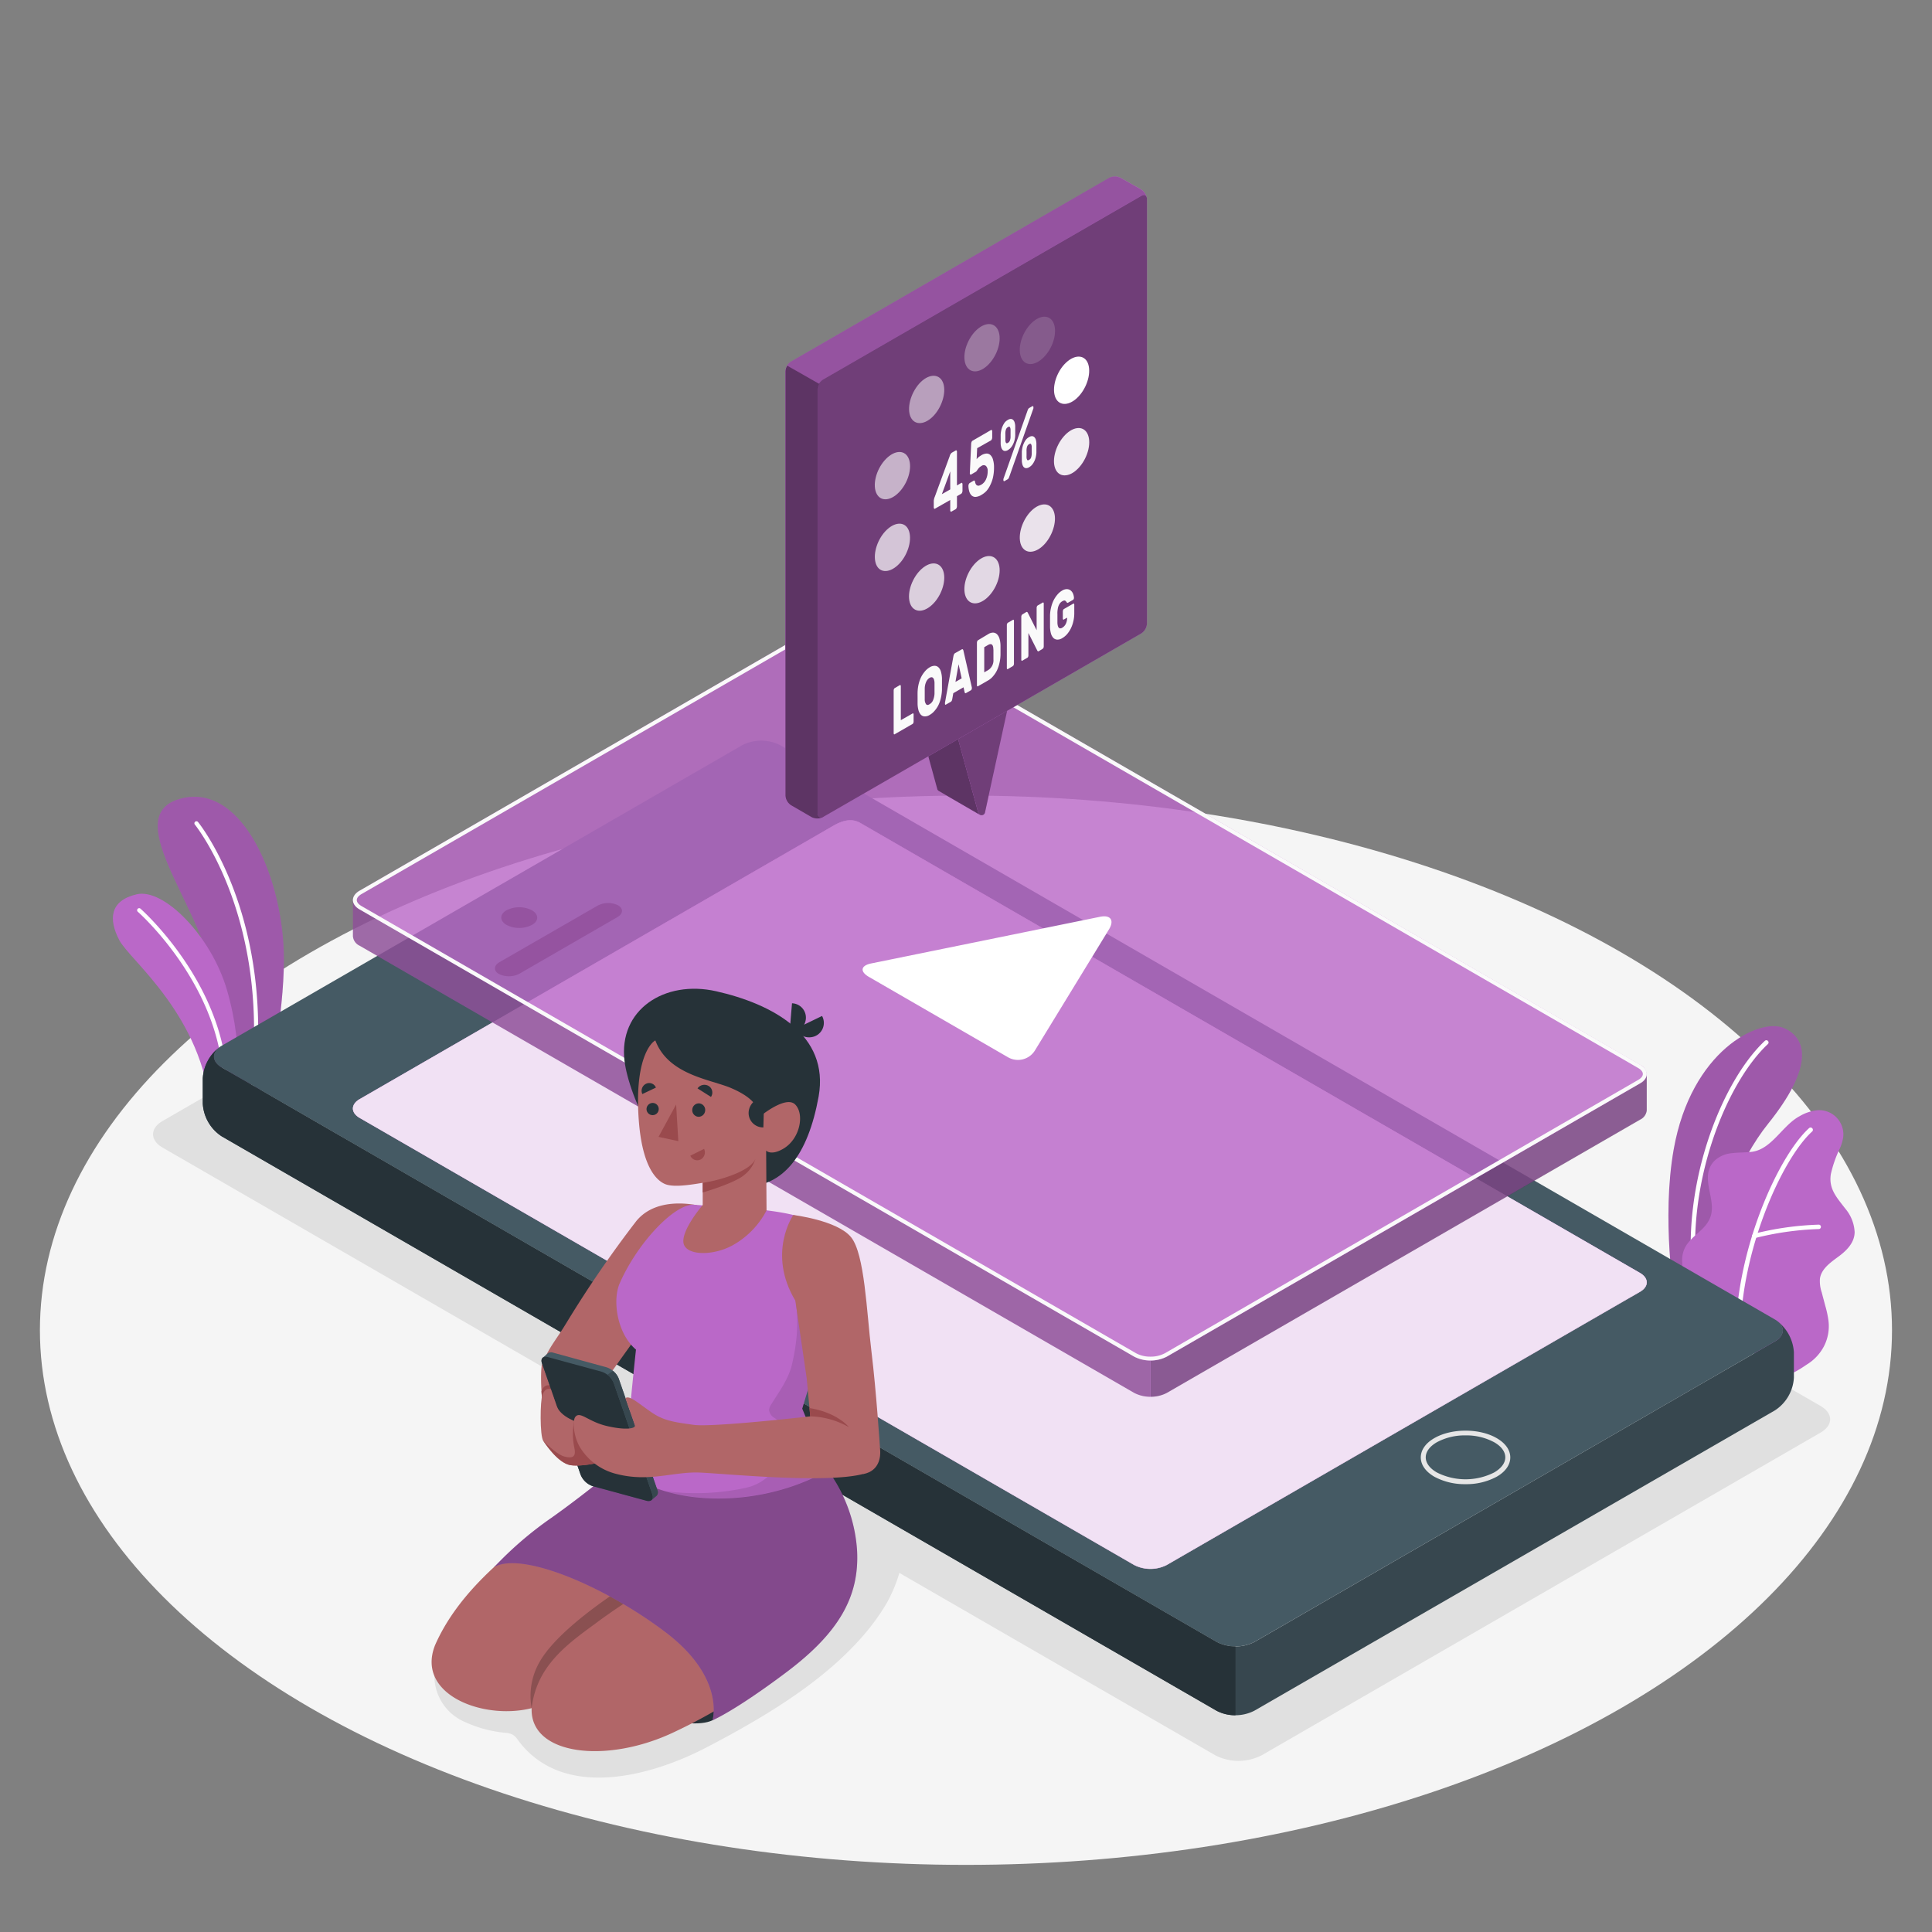<svg xmlns="http://www.w3.org/2000/svg" viewBox="0 0 500 500"><rect x="0" y="0" width="500" height="500" fill="#808080" stroke="none"/><g id="freepik--Floor--inject-144"><ellipse id="freepik--floor--inject-144" cx="249.99" cy="344.26" rx="239.66" ry="138.37" style="fill:#f5f5f5"></ellipse></g><g id="freepik--Shadows--inject-144"><path id="freepik--Shadow--inject-144" d="M471.17,370.75,326.48,454.29a13.2,13.2,0,0,1-11.93,0L42.08,297c-3.29-1.9-3.29-5,0-6.89l144.69-83.54a13.2,13.2,0,0,1,11.93,0L471.17,363.87C474.46,365.77,474.46,368.85,471.17,370.75Z" style="fill:#e0e0e0"></path><path id="freepik--shadow--inject-144" d="M171,390.61c-8.56,4.12-17.67,6.59-26.14,10.95A103,103,0,0,0,121.58,418a33.41,33.41,0,0,0-7.24,8.88,13,13,0,0,0,6.1,18.82,32,32,0,0,0,10.44,2.76,4.77,4.77,0,0,1,1.83.48,5.09,5.09,0,0,1,1.42,1.5c11.5,15.4,34,9.37,48.3,2,10-5.17,20.72-11.32,29.48-18.29,10-7.91,15.16-15,17.77-19.64a37.4,37.4,0,0,0,4.06-11.73c.88-5.25-3.15-10.29-7-13.95a16.43,16.43,0,0,0-12.65-4.38c-4.65.53-9.35-.09-14.06.63s-9.21.21-13.85.83A50.32,50.32,0,0,0,171,390.61Z" style="fill:#e0e0e0"></path></g><g id="freepik--Plants--inject-144"><g id="freepik--plants--inject-144"><path d="M441.3,341.6l-7.89-5.33s-3.48-20.68-.25-38.85c4.54-25.55,22.16-34.05,28.45-31.38s7.63,10.29-4.1,24.87C450.59,299.52,441.55,317.81,441.3,341.6Z" style="fill:#BA68C8"></path><g style="opacity:0.15"><path d="M441.3,341.6l-7.89-5.33s-3.48-20.68-.25-38.85c4.54-25.55,22.16-34.05,28.45-31.38s7.63,10.29-4.1,24.87C450.59,299.52,441.55,317.81,441.3,341.6Z"></path></g><path d="M438.59,331.37h.08a.56.56,0,0,0,.5-.63c-2.85-24.06,7.31-50.15,18.35-60.53a.57.57,0,0,0-.78-.84c-11.25,10.57-21.6,37.09-18.7,61.5A.57.57,0,0,0,438.59,331.37Z" style="fill:#fff"></path><path d="M462,355.55c1.26.75,4.92-2,5.93-2.62a12.08,12.08,0,0,0,4.12-4.54,11.36,11.36,0,0,0,1.13-6.79,26.7,26.7,0,0,0-.79-3.63c-.31-1.18-.63-2.36-.94-3.54a9,9,0,0,1-.45-3.55c.36-2.4,2.52-4,4.49-5.45,2.18-1.57,4.45-3.65,4.49-6.54a10.16,10.16,0,0,0-2.43-6.11c-2.15-2.83-4.34-5.06-3.73-8.92a31.16,31.16,0,0,1,2.37-6.73,11.09,11.09,0,0,0,.84-2.92,6.27,6.27,0,0,0-6.62-6.89,11.47,11.47,0,0,0-4.66,1.54c-4.48,2.38-7.2,8.58-12.4,9.23-1.69.21-3.41.13-5.1.35a7.51,7.51,0,0,0-4.58,2c-4,4.24.64,9.79-1,14.46-1.18,3.34-4.47,4.56-6.36,7.55a7.22,7.22,0,0,0-.94,4.38,21.06,21.06,0,0,0,1.71,7.46,67.36,67.36,0,0,0,3.92,7.06Z" style="fill:#BA68C8"></path><path d="M449.85,348.11h0a.57.57,0,0,0,.56-.59c-.5-22.72,10.68-47.58,18.6-54.71a.58.58,0,0,0,0-.81.57.57,0,0,0-.81-.05c-8.08,7.28-19.48,32.55-19,55.6A.58.58,0,0,0,449.85,348.11Z" style="fill:#fff"></path><path d="M454,320.42a.52.52,0,0,0,.17,0,76.94,76.94,0,0,1,16.52-2.34.56.56,0,0,0,.56-.58.55.55,0,0,0-.58-.56,78.28,78.28,0,0,0-16.82,2.38.58.58,0,0,0-.39.71A.56.56,0,0,0,454,320.42Z" style="fill:#fff"></path></g><g id="freepik--plants--inject-144"><path d="M60.33,285.25l9.14-4.11s4-18.28,4-32.75c.06-20.33-10.49-45.86-26.57-41.74s4.46,26.91,7.77,44.49S60.33,285.25,60.33,285.25Z" style="fill:#BA68C8"></path><path d="M60.33,285.25l9.14-4.11s4-18.28,4-32.75c.06-20.33-10.49-45.86-26.57-41.74s4.46,26.91,7.77,44.49S60.33,285.25,60.33,285.25Z" style="opacity:0.15"></path><path d="M65.08,283.61h0a.54.54,0,0,1-.45-.59c6-44.57-14-69.32-14.15-69.56a.53.53,0,1,1,.81-.67c.2.24,20.48,25.35,14.39,70.37A.53.53,0,0,1,65.08,283.61Z" style="fill:#fff"></path><path d="M54.58,287.81l6.51-2.92s2.33-12.59-2.34-28.64c-4.06-14-16.37-26.46-23.37-24.81s-7.31,6.47-4.53,11.83S52.48,262.65,54.58,287.81Z" style="fill:#BA68C8"></path><path d="M58,286.79h0a.53.53,0,0,1-.47-.58c3-28.26-21.64-50.06-21.89-50.27a.53.53,0,0,1,.69-.8c.26.22,25.28,22.38,22.25,51.18A.53.53,0,0,1,58,286.79Z" style="fill:#fff"></path></g></g><g id="freepik--Device--inject-144"><g id="freepik--device--inject-144"><path d="M460,341.93c2,1.57,1.81,3.8-.66,5.22L324.65,424.94a10.88,10.88,0,0,1-9.8,0L57.38,276.28c-2.49-1.44-2.69-3.71-.57-5.27a10.89,10.89,0,0,0-4.33,8.11v6.47a10.82,10.82,0,0,0,4.9,8.5L314.83,442.73a10.78,10.78,0,0,0,9.8,0L459.36,365a10.81,10.81,0,0,0,4.9-8.49V350A11,11,0,0,0,460,341.93Z" style="fill:#37474f"></path><path d="M459.36,341.49,201.9,192.85a10.88,10.88,0,0,0-9.8,0L57.38,270.63c-2.71,1.55-2.7,4.09,0,5.65L314.85,424.93a10.88,10.88,0,0,0,9.8,0l134.71-77.79C462.07,345.59,462.07,343.05,459.36,341.49Zm-34.92-12c2.31,1.34,2.32,3.51,0,4.85L301.94,405.05a9.3,9.3,0,0,1-8.41,0L93.08,289.31c-2.33-1.34-2.32-3.52,0-4.85l122.5-70.73c2.32-1.34,4.73-2.11,7.05-.78Z" style="fill:#455a64"></path><path d="M56.81,271a10.89,10.89,0,0,0-4.33,8.11v6.47a10.85,10.85,0,0,0,4.9,8.5L314.83,442.73a10,10,0,0,0,4.91,1.17V426.1a10.09,10.09,0,0,1-4.9-1.17L57.38,276.28C54.89,274.84,54.69,272.57,56.81,271Z" style="fill:#263238"></path><path d="M379.28,384.1a16.5,16.5,0,0,1-8.06-1.92c-2.27-1.31-3.52-3.09-3.52-5s1.25-3.71,3.52-5c4.44-2.57,11.67-2.57,16.11,0,2.28,1.31,3.53,3.09,3.53,5s-1.25,3.71-3.53,5h0A16.49,16.49,0,0,1,379.28,384.1Zm0-12.62a15.19,15.19,0,0,0-7.42,1.77c-1.86,1.07-2.88,2.46-2.88,3.91s1,2.83,2.88,3.91a16.42,16.42,0,0,0,14.83,0h0c1.86-1.08,2.88-2.46,2.88-3.91s-1-2.84-2.88-3.91A15.15,15.15,0,0,0,379.28,371.48Z" style="fill:#e6e6e6"></path><path d="M137.66,239.37c1.82-1,1.82-2.74,0-3.79a7.25,7.25,0,0,0-6.57,0c-1.81,1-1.81,2.75,0,3.79A7.25,7.25,0,0,0,137.66,239.37Z"></path><path d="M134.42,252l25.36-14.65c1.51-.87,1.59-2.24.17-3.06a5.85,5.85,0,0,0-5.31.1L129.28,249c-1.51.87-1.59,2.24-.17,3.06A5.88,5.88,0,0,0,134.42,252Z"></path><path d="M222.62,213c-2.32-1.33-4.73-.56-7.05.78L93.07,284.46c-2.31,1.33-2.32,3.51,0,4.85L293.53,405a9.3,9.3,0,0,0,8.41,0l122.49-70.73c2.33-1.34,2.32-3.51,0-4.85Z" style="fill:#BA68C8"></path><path d="M222.62,213c-2.32-1.33-4.73-.56-7.05.78L93.07,284.46c-2.31,1.33-2.32,3.51,0,4.85L293.53,405a9.3,9.3,0,0,0,8.41,0l122.49-70.73c2.33-1.34,2.32-3.51,0-4.85Z" style="fill:#fff;opacity:0.8"></path></g><g id="freepik--Video--inject-144"><path d="M426.17,278a3,3,0,0,0-1.73-2.43L222.62,159c-2.32-1.33-4.73-.56-7.05.79L93.07,230.51a3,3,0,0,0-1.73,2.41c0,.88,0,8.51,0,9.39a2.94,2.94,0,0,0,1.74,2.44L293.53,360.48a9.33,9.33,0,0,0,8.41,0l122.49-70.73a3,3,0,0,0,1.74-2.42Z" style="fill:#BA68C8;opacity:0.8"></path><path d="M426.18,278v9.38a3,3,0,0,1-1.75,2.42L302,360.48a8.62,8.62,0,0,1-4.21,1V352.1a8.62,8.62,0,0,0,4.21-1l122.48-70.73a2.83,2.83,0,0,0,1.73-2.6A1.1,1.1,0,0,1,426.18,278Z" style="opacity:0.3"></path><path d="M426.16,277.75l0-.15s0-.08,0-.12A1.28,1.28,0,0,1,426.16,277.75Z" style="fill:#BA68C8"></path><path d="M297.74,352.1v9.38a8.58,8.58,0,0,1-4.2-1L93.08,244.75a3,3,0,0,1-1.74-2.44c0-.87,0-8.4,0-9.37a3,3,0,0,0,1.74,2.42L293.54,351.1A8.58,8.58,0,0,0,297.74,352.1Z" style="opacity:0.2"></path><path d="M220.05,159.31a4,4,0,0,1,2.07.56L423.94,276.39c.78.45,1.23,1,1.23,1.56s-.45,1.1-1.24,1.55L301.45,350.23a7.77,7.77,0,0,1-3.72.87,7.69,7.69,0,0,1-3.7-.87L93.58,234.5c-.79-.46-1.24-1-1.24-1.56s.45-1.11,1.23-1.56l122.5-70.73a8.18,8.18,0,0,1,4-1.34m0-1a9.13,9.13,0,0,0-4.48,1.48L93.07,230.51c-2.31,1.34-2.32,3.51,0,4.85L293.53,351.1a9.34,9.34,0,0,0,8.41,0l122.49-70.73c2.33-1.34,2.32-3.51,0-4.85L222.62,159a5.15,5.15,0,0,0-2.57-.69Z" style="fill:#fafafa"></path><path d="M224.89,252.83l36,20.8a5.16,5.16,0,0,0,6.94-1.76L287,240.53c1.44-2.36.42-3.82-2.29-3.27l-59.25,12.08C222.75,249.89,222.49,251.45,224.89,252.83Z" style="fill:#fff"></path></g></g><g id="freepik--speach-bubble--inject-144"><g id="freepik--speach-bubble--inject-144"><g id="freepik--speach-bubble--inject-144"><path d="M250.08,177.61,237.3,185l5.29,19.29a.92.92,0,0,0,.35.4l10.64,6.18a.92.92,0,0,0,1.32-.53l5.79-26.56Z" style="fill:#BA68C8"></path><path d="M260.69,183.77l-5.79,26.56a.91.91,0,0,1-1.7.11l-5.29-19.29Z" style="fill:#BA68C8"></path><path d="M260.69,183.77l-5.79,26.56a.91.91,0,0,1-1.7.11l-5.29-19.29Z" style="opacity:0.4"></path><path d="M237.3,185l10.62,6.15,5.28,19.3a1,1,0,0,0,.27.35c-1-.57-10.09-5.84-10.53-6.11a.87.87,0,0,1-.35-.4Z" style="fill:#BA68C8"></path><path d="M237.3,185l10.62,6.15,5.28,19.3a1,1,0,0,0,.27.35c-1-.57-10.09-5.84-10.53-6.11a.87.87,0,0,1-.35-.4Z" style="opacity:0.5"></path><path d="M287,46.05,204.69,93.57a3.28,3.28,0,0,0-1.48,2.57V205.88a3.23,3.23,0,0,0,1.49,2.55l5.3,3a3.32,3.32,0,0,0,3,0l82.34-47.53a3.25,3.25,0,0,0,1.48-2.56V51.56A3.24,3.24,0,0,0,295.31,49L290,46A3.31,3.31,0,0,0,287,46.05Z" style="fill:#BA68C8"></path><path d="M211.49,210.61V100.79A3.27,3.27,0,0,1,213,98.23l82.35-47.52c.82-.48,1.48-.09,1.48.85V161.37a3.25,3.25,0,0,1-1.48,2.56L213,211.46C212.16,211.94,211.49,211.55,211.49,210.61Z" style="fill:#BA68C8"></path><path d="M211.49,210.61V100.79A3.27,3.27,0,0,1,213,98.23l82.35-47.52c.82-.48,1.48-.09,1.48.85V161.37a3.25,3.25,0,0,1-1.48,2.56L213,211.46C212.16,211.94,211.49,211.55,211.49,210.61Z" style="opacity:0.4"></path><path d="M213,211.48a3.37,3.37,0,0,1-2.94,0l-5.3-3.06a3.21,3.21,0,0,1-1.49-2.54V96.14a3,3,0,0,1,.47-1.51l8.24,4.7a3,3,0,0,0-.44,1.46V210.61A.92.92,0,0,0,213,211.48Z" style="opacity:0.5"></path><path d="M296.77,51.29c-.11-.74-.72-1-1.46-.59L213,98.23a3,3,0,0,0-1.05,1.1l-8.25-4.7a3,3,0,0,1,1-1.06L287,46.05a3.3,3.3,0,0,1,3,0l5.29,3A3.23,3.23,0,0,1,296.77,51.29Z" style="opacity:0.2"></path></g><ellipse cx="254.15" cy="90" rx="6.56" ry="3.91" transform="translate(60.04 277.11) rotate(-63.45)" style="fill:#fff;opacity:0.3"></ellipse><path d="M243.51,98.1c1.48,1.72,1,5.48-1,8.39s-4.89,3.88-6.38,2.16-1-5.48,1-8.39S242,96.38,243.51,98.1Z" style="fill:#fff;opacity:0.5"></path><path d="M232.37,117c2.4-.32,3.71,2.15,2.93,5.52s-3.35,6.35-5.75,6.67-3.71-2.15-2.93-5.52S230,117.32,232.37,117Z" style="fill:#fff;opacity:0.6"></path><path d="M229.55,137.06c2.4-2.24,5-2,5.75.54s-.53,6.41-2.93,8.65-5,2-5.75-.54S227.15,139.3,229.55,137.06Z" style="fill:#fff;opacity:0.7"></path><ellipse cx="239.82" cy="151.94" rx="6.56" ry="3.91" transform="translate(-3.3 298.55) rotate(-63.45)" style="fill:#fff;opacity:0.75"></ellipse><ellipse cx="254.15" cy="150.04" rx="6.56" ry="3.91" transform="translate(6.33 310.31) rotate(-63.45)" style="fill:#fff;opacity:0.8"></ellipse><path d="M264.78,141.94c-1.48-1.72-1-5.48,1-8.39s4.9-3.88,6.38-2.16,1,5.48-1,8.39S266.26,143.66,264.78,141.94Z" style="fill:#fff;opacity:0.85"></path><path d="M275.92,123c-2.4.32-3.71-2.15-2.93-5.52s3.35-6.36,5.75-6.68,3.71,2.16,2.93,5.52S278.32,122.71,275.92,123Z" style="fill:#fff;opacity:0.9"></path><path d="M278.74,103c-2.4,2.24-5,2-5.75-.54s.53-6.41,2.93-8.64,5-2,5.75.54S281.14,100.74,278.74,103Z" style="fill:#fff"></path><path d="M272.17,89.43c-1.48,3.3-4.34,5.38-6.38,4.64s-2.49-4-1-7.31,4.34-5.38,6.38-4.65S273.65,86.13,272.17,89.43Z" style="fill:#fff;opacity:0.15"></path><path d="M246.26,132.38a.16.16,0,0,1-.24,0,.53.53,0,0,1-.1-.36v-2.62L242,131.63a.16.16,0,0,1-.24,0,.58.58,0,0,1-.1-.35V129.7a1.79,1.79,0,0,1,.09-.57c0-.19.11-.39.19-.61L245.8,118a1.6,1.6,0,0,1,.52-.84l1-.56a.17.17,0,0,1,.24,0,.49.49,0,0,1,.1.35v8.68l1.09-.63a.17.17,0,0,1,.24,0,.49.49,0,0,1,.1.35V127a1.1,1.1,0,0,1-.1.47.64.64,0,0,1-.24.32l-1.09.62V131a1.14,1.14,0,0,1-.1.47.56.56,0,0,1-.24.31Zm-.34-5.72V122l-2.17,5.9Z" style="fill:#fafafa"></path><path d="M251.34,114.84a1.19,1.19,0,0,1,.11-.47.56.56,0,0,1,.24-.31l4.75-2.75a.17.17,0,0,1,.24,0,.5.5,0,0,1,.1.35v1.54a1.1,1.1,0,0,1-.1.47.59.59,0,0,1-.24.32l-3.55,2-.14,2.86a3.35,3.35,0,0,1,.68-.68l.55-.36a3,3,0,0,1,1.31-.43,1.41,1.41,0,0,1,1,.36A2.5,2.5,0,0,1,257,119a6.59,6.59,0,0,1,.25,2,11.57,11.57,0,0,1-.26,2.53,8.8,8.8,0,0,1-.71,2,6.58,6.58,0,0,1-1,1.55,5.78,5.78,0,0,1-1.29,1,3.31,3.31,0,0,1-1.5.52,1.45,1.45,0,0,1-1-.34,2.26,2.26,0,0,1-.62-1,5.46,5.46,0,0,1-.24-1.48,1.12,1.12,0,0,1,.1-.48.67.67,0,0,1,.25-.31l1-.59a.19.19,0,0,1,.23,0,.53.53,0,0,1,.14.3,1.62,1.62,0,0,0,.24.68.73.73,0,0,0,.38.28.81.81,0,0,0,.48,0,3.44,3.44,0,0,0,.56-.26,3,3,0,0,0,1.16-1.34,4.9,4.9,0,0,0,.44-2.1,1.79,1.79,0,0,0-.44-1.37.94.94,0,0,0-1.16,0,2.92,2.92,0,0,0-.61.45,4.37,4.37,0,0,0-.36.44l-.25.37a.84.84,0,0,1-.29.27l-1.16.67a.17.17,0,0,1-.24,0,.49.49,0,0,1-.11-.35Z" style="fill:#fafafa"></path><path d="M260.86,108.66a1.33,1.33,0,0,1,.81-.23.91.91,0,0,1,.57.28,1.59,1.59,0,0,1,.36.67,3.68,3.68,0,0,1,.14.9c0,.37,0,.76,0,1.19s0,.83,0,1.22a5.93,5.93,0,0,1-.14,1.07,5,5,0,0,1-.36,1.07,3.87,3.87,0,0,1-.57.94,2.84,2.84,0,0,1-.81.7,1.42,1.42,0,0,1-.81.24.87.87,0,0,1-.58-.28,1.59,1.59,0,0,1-.35-.66,4.23,4.23,0,0,1-.15-.9c0-.37,0-.77,0-1.19s0-.84,0-1.22a7,7,0,0,1,.15-1.07,5.68,5.68,0,0,1,.35-1.08,4.83,4.83,0,0,1,.58-1A2.84,2.84,0,0,1,260.86,108.66Zm5.07-2.41a2.75,2.75,0,0,1,.18-.41.81.81,0,0,1,.28-.27l.76-.43a.17.17,0,0,1,.22,0,.33.33,0,0,1,.08.26.57.57,0,0,1,0,.12.83.83,0,0,1,0,.15l-6.25,17.71a2.75,2.75,0,0,1-.18.41.81.81,0,0,1-.28.27l-.76.44a.2.2,0,0,1-.22,0,.38.38,0,0,1-.08-.27.57.57,0,0,1,0-.12.83.83,0,0,1,0-.15Zm-4.4,6.92c0-.09,0-.23,0-.42v-1.17c0-.19,0-.32,0-.4a1.37,1.37,0,0,0-.17-.65c-.09-.14-.26-.15-.5,0a1.11,1.11,0,0,0-.51.6,2.78,2.78,0,0,0-.16.83,3.87,3.87,0,0,0,0,.42c0,.2,0,.39,0,.59s0,.4,0,.59a3.45,3.45,0,0,0,0,.4,1.33,1.33,0,0,0,.16.64c.1.15.26.15.51,0a1.11,1.11,0,0,0,.5-.59A2.85,2.85,0,0,0,261.53,113.17Zm4.81-.06a1.33,1.33,0,0,1,.81-.23.9.9,0,0,1,.57.29,1.49,1.49,0,0,1,.36.66,4.24,4.24,0,0,1,.14.9c0,.37,0,.77,0,1.19s0,.84,0,1.22a7,7,0,0,1-.14,1.07,5.08,5.08,0,0,1-.36,1.08,4.71,4.71,0,0,1-.57.94,3,3,0,0,1-.81.69,1.46,1.46,0,0,1-.81.24.9.9,0,0,1-.58-.27,1.58,1.58,0,0,1-.35-.67,4.23,4.23,0,0,1-.15-.9c0-.37,0-.76,0-1.19s0-.83,0-1.22a7,7,0,0,1,.15-1.07,5,5,0,0,1,.35-1.07,4.55,4.55,0,0,1,.58-1A2.63,2.63,0,0,1,266.34,113.11Zm.67,4.52c0-.1,0-.23,0-.42V116c0-.19,0-.33,0-.41a1.44,1.44,0,0,0-.17-.64c-.09-.15-.26-.16-.5,0a1.09,1.09,0,0,0-.51.59,2.84,2.84,0,0,0-.16.83,4.26,4.26,0,0,0,0,.43c0,.19,0,.39,0,.59s0,.39,0,.58a3.31,3.31,0,0,0,0,.4,1.33,1.33,0,0,0,.16.64c.09.15.26.16.51,0a1.07,1.07,0,0,0,.5-.59A3.14,3.14,0,0,0,267,117.63Z" style="fill:#fafafa"></path><path d="M236.17,184.65a.14.14,0,0,1,.19,0,.38.38,0,0,1,.08.28v1.81a.8.8,0,0,1-.08.37.46.46,0,0,1-.19.25l-4.62,2.66a.13.13,0,0,1-.19,0,.44.44,0,0,1-.08-.28V178.69a1,1,0,0,1,.08-.37.54.54,0,0,1,.19-.24l1.31-.76a.14.14,0,0,1,.19,0,.43.43,0,0,1,.08.28v8.78Z" style="fill:#fafafa"></path><path d="M237.47,179.13a10.83,10.83,0,0,1,.24-1.95,9.49,9.49,0,0,1,.61-1.82,7.34,7.34,0,0,1,1-1.55,4.93,4.93,0,0,1,1.3-1.12,2.4,2.4,0,0,1,1.3-.38,1.44,1.44,0,0,1,1,.44,2.5,2.5,0,0,1,.61,1.12,7.25,7.25,0,0,1,.25,1.66c0,.49,0,1,0,1.53s0,1,0,1.52a11.58,11.58,0,0,1-.25,1.94,8.64,8.64,0,0,1-.61,1.84,6.67,6.67,0,0,1-1,1.54,4.71,4.71,0,0,1-1.3,1.11,2.26,2.26,0,0,1-1.3.39,1.4,1.4,0,0,1-1-.43,2.89,2.89,0,0,1-.61-1.13,6.85,6.85,0,0,1-.24-1.67c0-.46,0-1,0-1.49S237.46,179.63,237.47,179.13Zm4.38.43c0-.21,0-.44,0-.7s0-.51,0-.77,0-.52,0-.76,0-.46,0-.65a3,3,0,0,0-.11-.72,1.07,1.07,0,0,0-.24-.49.57.57,0,0,0-.38-.2,1,1,0,0,0-.54.16,2,2,0,0,0-.54.47,2.71,2.71,0,0,0-.38.64,4.23,4.23,0,0,0-.24.76,4.6,4.6,0,0,0-.1.85c0,.2,0,.42,0,.67v1.53c0,.25,0,.47,0,.67a2.11,2.11,0,0,0,.34,1.22c.2.26.51.27.92,0a2.08,2.08,0,0,0,.92-1.09A4.92,4.92,0,0,0,241.85,179.56Z" style="fill:#fafafa"></path><path d="M248.88,168.07c.14-.08.24-.07.31,0a.69.69,0,0,1,.14.3l2.18,9.52a1.59,1.59,0,0,1,0,.23.67.67,0,0,1-.07.31.41.41,0,0,1-.15.2l-1.26.72c-.13.08-.23.09-.28,0a.46.46,0,0,1-.11-.22l-.28-1.26-2.65,1.53-.28,1.59a1.2,1.2,0,0,1-.11.34.64.64,0,0,1-.28.31l-1.26.72a.1.1,0,0,1-.15,0,.3.3,0,0,1-.07-.23s0-.15,0-.28l2.18-12a1.84,1.84,0,0,1,.14-.46.72.72,0,0,1,.31-.37Zm-1.61,8.41,1.61-.93-.8-3.64Z" style="fill:#fafafa"></path><path d="M255.77,164.1a2.38,2.38,0,0,1,1.25-.38,1.53,1.53,0,0,1,1,.42,2.7,2.7,0,0,1,.65,1.14,6.82,6.82,0,0,1,.26,1.77c0,.24,0,.45,0,.65v1.14c0,.19,0,.41,0,.64a10.86,10.86,0,0,1-.26,2.08,9.23,9.23,0,0,1-.63,1.88,6.76,6.76,0,0,1-1,1.53,4.66,4.66,0,0,1-1.24,1.08l-2.7,1.55a.14.14,0,0,1-.19,0,.43.43,0,0,1-.08-.28v-11a1,1,0,0,1,.08-.37.65.65,0,0,1,.19-.25Zm1.31,4c0-1.29-.5-1.69-1.36-1.19l-1,.59V174l1.07-.61a3,3,0,0,0,1.31-2.73v-2.56Z" style="fill:#fafafa"></path><path d="M260.84,173.15a.14.14,0,0,1-.19,0,.38.38,0,0,1-.08-.28V161.79a.8.8,0,0,1,.08-.37.43.43,0,0,1,.19-.25l1.3-.75a.13.13,0,0,1,.19,0,.39.39,0,0,1,.08.28v11.06a.85.85,0,0,1-.08.37.44.44,0,0,1-.19.24Z" style="fill:#fafafa"></path><path d="M268.85,168.52c-.12.07-.21.07-.28,0a.54.54,0,0,1-.13-.17l-2.29-4.53v5.79a.85.85,0,0,1-.08.37.44.44,0,0,1-.19.24l-1.3.76a.14.14,0,0,1-.19,0,.38.38,0,0,1-.08-.28V159.63a.8.8,0,0,1,.08-.37.46.46,0,0,1,.19-.25l1-.6c.12-.06.21-.06.28,0a.43.43,0,0,1,.13.16l2.29,4.53v-5.78a.8.8,0,0,1,.08-.37.46.46,0,0,1,.19-.25l1.3-.75a.13.13,0,0,1,.19,0,.39.39,0,0,1,.08.28v11.06a.83.83,0,0,1-.08.37.44.44,0,0,1-.19.24Z" style="fill:#fafafa"></path><path d="M274.91,155.61a2.06,2.06,0,0,0-.57.49,3.21,3.21,0,0,0-.37.65,3.16,3.16,0,0,0-.21.76,7.46,7.46,0,0,0-.1.81,5.29,5.29,0,0,0,0,.63v.82c0,.28,0,.55,0,.81s0,.47,0,.61a3.61,3.61,0,0,0,.09.7,1.33,1.33,0,0,0,.22.51.54.54,0,0,0,.38.22.91.91,0,0,0,.56-.17,2,2,0,0,0,.49-.38,2.35,2.35,0,0,0,.4-.56,3.47,3.47,0,0,0,.27-.73,3.84,3.84,0,0,0,.1-.93l-.84.48a.14.14,0,0,1-.19,0,.43.43,0,0,1-.08-.28v-1.81a1,1,0,0,1,.08-.37.58.58,0,0,1,.19-.25l2.42-1.39a.14.14,0,0,1,.19,0,.41.41,0,0,1,.08.27v2.19a9,9,0,0,1-.24,2.11,8.5,8.5,0,0,1-.66,1.86,7.07,7.07,0,0,1-1,1.5,4.89,4.89,0,0,1-1.23,1,2.22,2.22,0,0,1-1.28.37,1.44,1.44,0,0,1-1-.44,2.71,2.71,0,0,1-.62-1.13,6.67,6.67,0,0,1-.24-1.64c0-.46,0-1,0-1.5s0-1,0-1.55a9.26,9.26,0,0,1,.24-1.93,9.59,9.59,0,0,1,.61-1.83,7.72,7.72,0,0,1,1-1.56,4.78,4.78,0,0,1,1.28-1.11,2.32,2.32,0,0,1,1.26-.37,1.61,1.61,0,0,1,.95.34,2.16,2.16,0,0,1,.61.83,3.27,3.27,0,0,1,.24,1.08.8.8,0,0,1-.06.3.46.46,0,0,1-.16.21l-1.33.76c-.1.06-.18,0-.23,0a1.73,1.73,0,0,1-.17-.21.92.92,0,0,0-.38-.35C275.48,155.37,275.24,155.42,274.91,155.61Z" style="fill:#fafafa"></path></g></g><g id="freepik--Character--inject-144"><g id="freepik--character--inject-144"><path d="M184.39,445.21c-6.25,2.93-23.36-2.56-36.46-9.38s-23.1-16.79-20-30.3c0,0,10.45-8,27.26-2.53S199.68,436.15,184.39,445.21Z" style="fill:#263238"></path><path d="M220,403.33c0,.11,0,.22,0,.34,0,.4-.11.8-.17,1.21s-.09.57-.15.85a35,35,0,0,1-1.7,6.19c-.09.26-.2.52-.3.77-.26.65-.53,1.28-.83,1.92l-.46.94c-.35.69-.73,1.39-1.12,2.06-.14.23-.27.46-.41.68l-.36.57-.51.78-.39.55c-.16.24-.34.48-.52.72s-.38.52-.58.77a34.08,34.08,0,0,1-2.88,3.26c-.25.26-.51.51-.77.75s-.48.46-.73.68c-.82.74-1.68,1.45-2.58,2.12l-5.21,3.89c-3.9,2.91-7.25,5.32-10.73,7.56l-1.76,1.12-.89.55-1.83,1.09-1.91,1.08c-.65.36-1.31.73-2,1.09-2,1.09-4.27,2.22-6.74,3.39-17.47,8.34-37.37,6-36.88-6.19-12.52,3.17-30.05-3.54-25-16.3,10.58-24.12,42.25-37.66,51.06-47.84l50.56,2.6C218.58,388.72,220.39,396.37,220,403.33Z" style="fill:#b16668"></path><path d="M137.59,442.07c1.32-11.44,10-17.09,17.49-22.63s23.19-15.16,23.19-15.16-7.81,1.82-15-5.54a10.89,10.89,0,0,0,5,7.74s-21.74,12.44-28.25,23A17.65,17.65,0,0,0,137.59,442.07Z" style="opacity:0.22"></path><path d="M214.24,380.53a39.25,39.25,0,0,1,7.56,20.57c.71,12.13-4.78,21.52-18.27,31.66s-19.14,12.45-19.14,12.45,3.43-11-12.18-22.82-37.05-20.9-44.28-16.86a93.31,93.31,0,0,1,14.67-12.64c9.15-6.45,19.34-15,19.34-15Z" style="fill:#BA68C8"></path><path d="M214.24,380.53a39.25,39.25,0,0,1,7.56,20.57c.71,12.13-4.78,21.52-18.27,31.66s-19.14,12.45-19.14,12.45,3.43-11-12.18-22.82-37.05-20.9-44.28-16.86a93.31,93.31,0,0,1,14.67-12.64c9.15-6.45,19.34-15,19.34-15Z" style="opacity:0.3"></path><path d="M140.59,365c-.79-6.55-.61-11.15-.28-12,1.95-4.64,3.54-6.09,6.35-10.75a290.4,290.4,0,0,1,18-26.22c3.8-4.66,10.16-5.09,15.43-4.18,3,.52-2.44,11.61-5.44,20.31l-17.9,25c-.53.73-1.69,2.17-1.6,3.06l-.77,13.18-5.47,4.35S141.64,373.6,140.59,365Z" style="fill:#b16668"></path><path d="M141.87,367.21l2.94,1,4.51-2.31,2.93-1.37,1.43-1.64-.35-5.12a4.86,4.86,0,0,1,0-.54l-11,1.31c-.91-.17-1.72.19-2.2,1.55.09,1.46.24,3.1.45,4.9.09.41.2.81.31,1.21A9,9,0,0,0,141.87,367.21Z" style="fill:#9a4a4d"></path><path d="M197.63,313.14h0c18.09,2.16,13.65,5.83,16.62,12.11a20.29,20.29,0,0,1,.56,15.31l-7.2,24,6.63,16c-20.78,11.6-46.06,7.72-52.31-.74-.27-1.8,1.67-21.38,2.66-30.55-4.87-4.11-6.16-12.7-4.21-17.16,4.68-10.64,14.35-20.72,19.28-20.32Z" style="fill:#BA68C8"></path><path d="M214.24,380.53c-.77.42-1.54.82-2.32,1.21-13.91,6.91-29.4,7.26-39.71,4.17a60.34,60.34,0,0,0,21-.91,12.55,12.55,0,0,0,9.36-15.3,6.55,6.55,0,0,0-.21-.66,5.23,5.23,0,0,0-2-2.13,2.67,2.67,0,0,1-1.32-2,2.94,2.94,0,0,1,.58-1.5c2.06-3.31,4.46-6.53,5.35-10.32,1.67-7.1,2-14.24-.17-21.34l-.07-.21,8.84-5,1.55,1.09a19.48,19.48,0,0,1,.84,4.81c0,.42,0,.84,0,1.26,0,.2,0,.4,0,.59,0,.35,0,.7-.07,1.05s-.06.56-.1.84-.08.59-.13.88-.13.72-.21,1.07-.1.46-.16.68c-.15.59-.32,1.17-.52,1.74l-7.2,24Z" style="opacity:0.1"></path><path d="M185.32,256.53c-13.29-3-25.32,4.75-23.69,18.07,1.1,9,10.27,30.31,22.89,30.31l8.34,2.15c9.82,0,16.24-8.06,19-23.28C214.71,267.75,199.86,259.81,185.32,256.53Z" style="fill:#263238"></path><path d="M169.6,269.26c-1.32.69-5.38,5.25-4.3,20.44.89,12.52,4.7,15.8,6.74,16.7s6,.35,9.82-.29v5.75s-5.29,6.15-5,9.6,7.31,3.72,12.6.9a21.9,21.9,0,0,0,8.92-9.1l-.1-15.48s1.24,1.38,4.42-.48c4.39-2.55,5.55-9,3.09-11.46s-9.21,3.18-9.21,3.18c-.24-2.45-1.58-4.93-7.3-7.4C184,279.33,173,278.28,169.6,269.26Z" style="fill:#b16668"></path><path d="M166.24,283.14l3.51-1.67a1.86,1.86,0,0,0-2.53-1A2,2,0,0,0,166.24,283.14Z" style="fill:#263238"></path><path d="M180.52,281.68l3.48,2.2a2,2,0,0,0-.57-2.81A2.16,2.16,0,0,0,180.52,281.68Z" style="fill:#263238"></path><path d="M197.77,284.09l-.21,7.68a3.73,3.73,0,0,1-3.82-3.82A4,4,0,0,1,197.77,284.09Z" style="fill:#263238"></path><path d="M204.33,267.31l.64-7.66a3.72,3.72,0,0,1,3.59,4A4,4,0,0,1,204.33,267.31Z" style="fill:#263238"></path><path d="M205.83,266.27l6.92-3.34a3.73,3.73,0,0,1-1.64,5.15A4,4,0,0,1,205.83,266.27Z" style="fill:#263238"></path><path d="M179.16,287.21a1.7,1.7,0,0,0,1.58,1.81,1.72,1.72,0,0,0,1.76-1.66,1.7,1.7,0,0,0-1.58-1.81A1.71,1.71,0,0,0,179.16,287.21Z" style="fill:#263238"></path><path d="M182.21,297.33l-3.55,1.76a1.94,1.94,0,0,0,2.63,1A2.07,2.07,0,0,0,182.21,297.33Z" style="fill:#9a4a4d"></path><path d="M167.32,287a1.58,1.58,0,1,0,1.66-1.56A1.61,1.61,0,0,0,167.32,287Z" style="fill:#263238"></path><polygon points="174.98 285.84 175.55 295.33 170.43 294.22 174.98 285.84" style="fill:#9a4a4d"></polygon><path d="M181.86,306.11c4-.53,12.34-2.92,13.64-6.2a8.51,8.51,0,0,1-2.91,4.19c-2.49,2.13-10.73,4.52-10.73,4.52Z" style="fill:#9a4a4d"></path><path d="M140.53,351.32h0l1.29-1.11v0a1.46,1.46,0,0,1,1.31-.15L157,353.86a5.12,5.12,0,0,1,3.12,2.92l10,28.83a1.3,1.3,0,0,1-.18,1.47h0l-1.32,1.14h0a1.44,1.44,0,0,1-1.33.15l-13.89-3.77a5.15,5.15,0,0,1-3.12-2.92c-2-5.67-8-23.16-10-28.83C140,352.13,140.15,351.59,140.53,351.32Z" style="fill:#455a64"></path><path d="M168.82,386.71l-10-28.83A5.12,5.12,0,0,0,155.7,355l-13.88-3.78c-1.29-.35-2,.39-1.54,1.65,2,5.67,8,23.16,10,28.83a5.15,5.15,0,0,0,3.12,2.92l13.89,3.77C168.57,388.71,169.25,388,168.82,386.71Z" style="fill:#263238"></path><path d="M157.22,355.77a5.07,5.07,0,0,1,1.61,2.12l10,28.82a1.36,1.36,0,0,1-.14,1.45l1.25-1.07h0a1.34,1.34,0,0,0,.19-1.47l-10-28.84a4.82,4.82,0,0,0-1.49-2Z" style="fill:#37474f"></path><path d="M144,363.7c.81,2.43,3.83,4.17,8.57,5.29s7.36,6.15,6.6,7.68-8.42,3-11.49,2.52-6.14-4.87-7.07-6.24-.84-10.47-.22-12c.89-2.18,2.18-1.39,2.18-1.39Z" style="fill:#b16668"></path><path d="M159.21,376.67c.76-1.53-1.86-6.56-6.6-7.68a25,25,0,0,1-4-1.29h0a17.56,17.56,0,0,0,0,6.86c.58,2.51-.41,2.93-2.51,2.4s-5.4-4-5.4-4c.93,1.37,4,5.8,7.07,6.24S158.44,378.2,159.21,376.67Z" style="fill:#9a4a4d"></path><path d="M208.76,356.62l1.1,11.72,13.59,13.14c4.31-.85,4.43-4.76,4.34-6.06s-1-15.34-2.26-25.66-1.74-25.2-5.27-29.57-14.95-5.75-14.95-5.75-6.87,9.85.52,22.16Z" style="fill:#b16668"></path><path d="M209.69,366.55s-25.31,2.89-30.18,2.2-7.64-1-10.88-3.23c-3.5-2.39-5.75-4.53-6.77-3.67l2.45,7c.28.83-2.2,1.37-7.18.22s-7-4-8.26-2.35c-.7.93-.56,5.27,1.56,8.35a15.31,15.31,0,0,0,9.08,6.38c8.53,2.22,14.77-.64,21.59-.35s32.64,2.91,42.35.35c0,0,6.83-8.84,1.05-13.44C220.05,364.49,209.69,366.55,209.69,366.55Z" style="fill:#b16668"></path><path d="M209.49,364.4l.2,2.15a21.17,21.17,0,0,1,10,2.8S216.86,365.62,209.49,364.4Z" style="fill:#9a4a4d"></path></g></g></svg>
